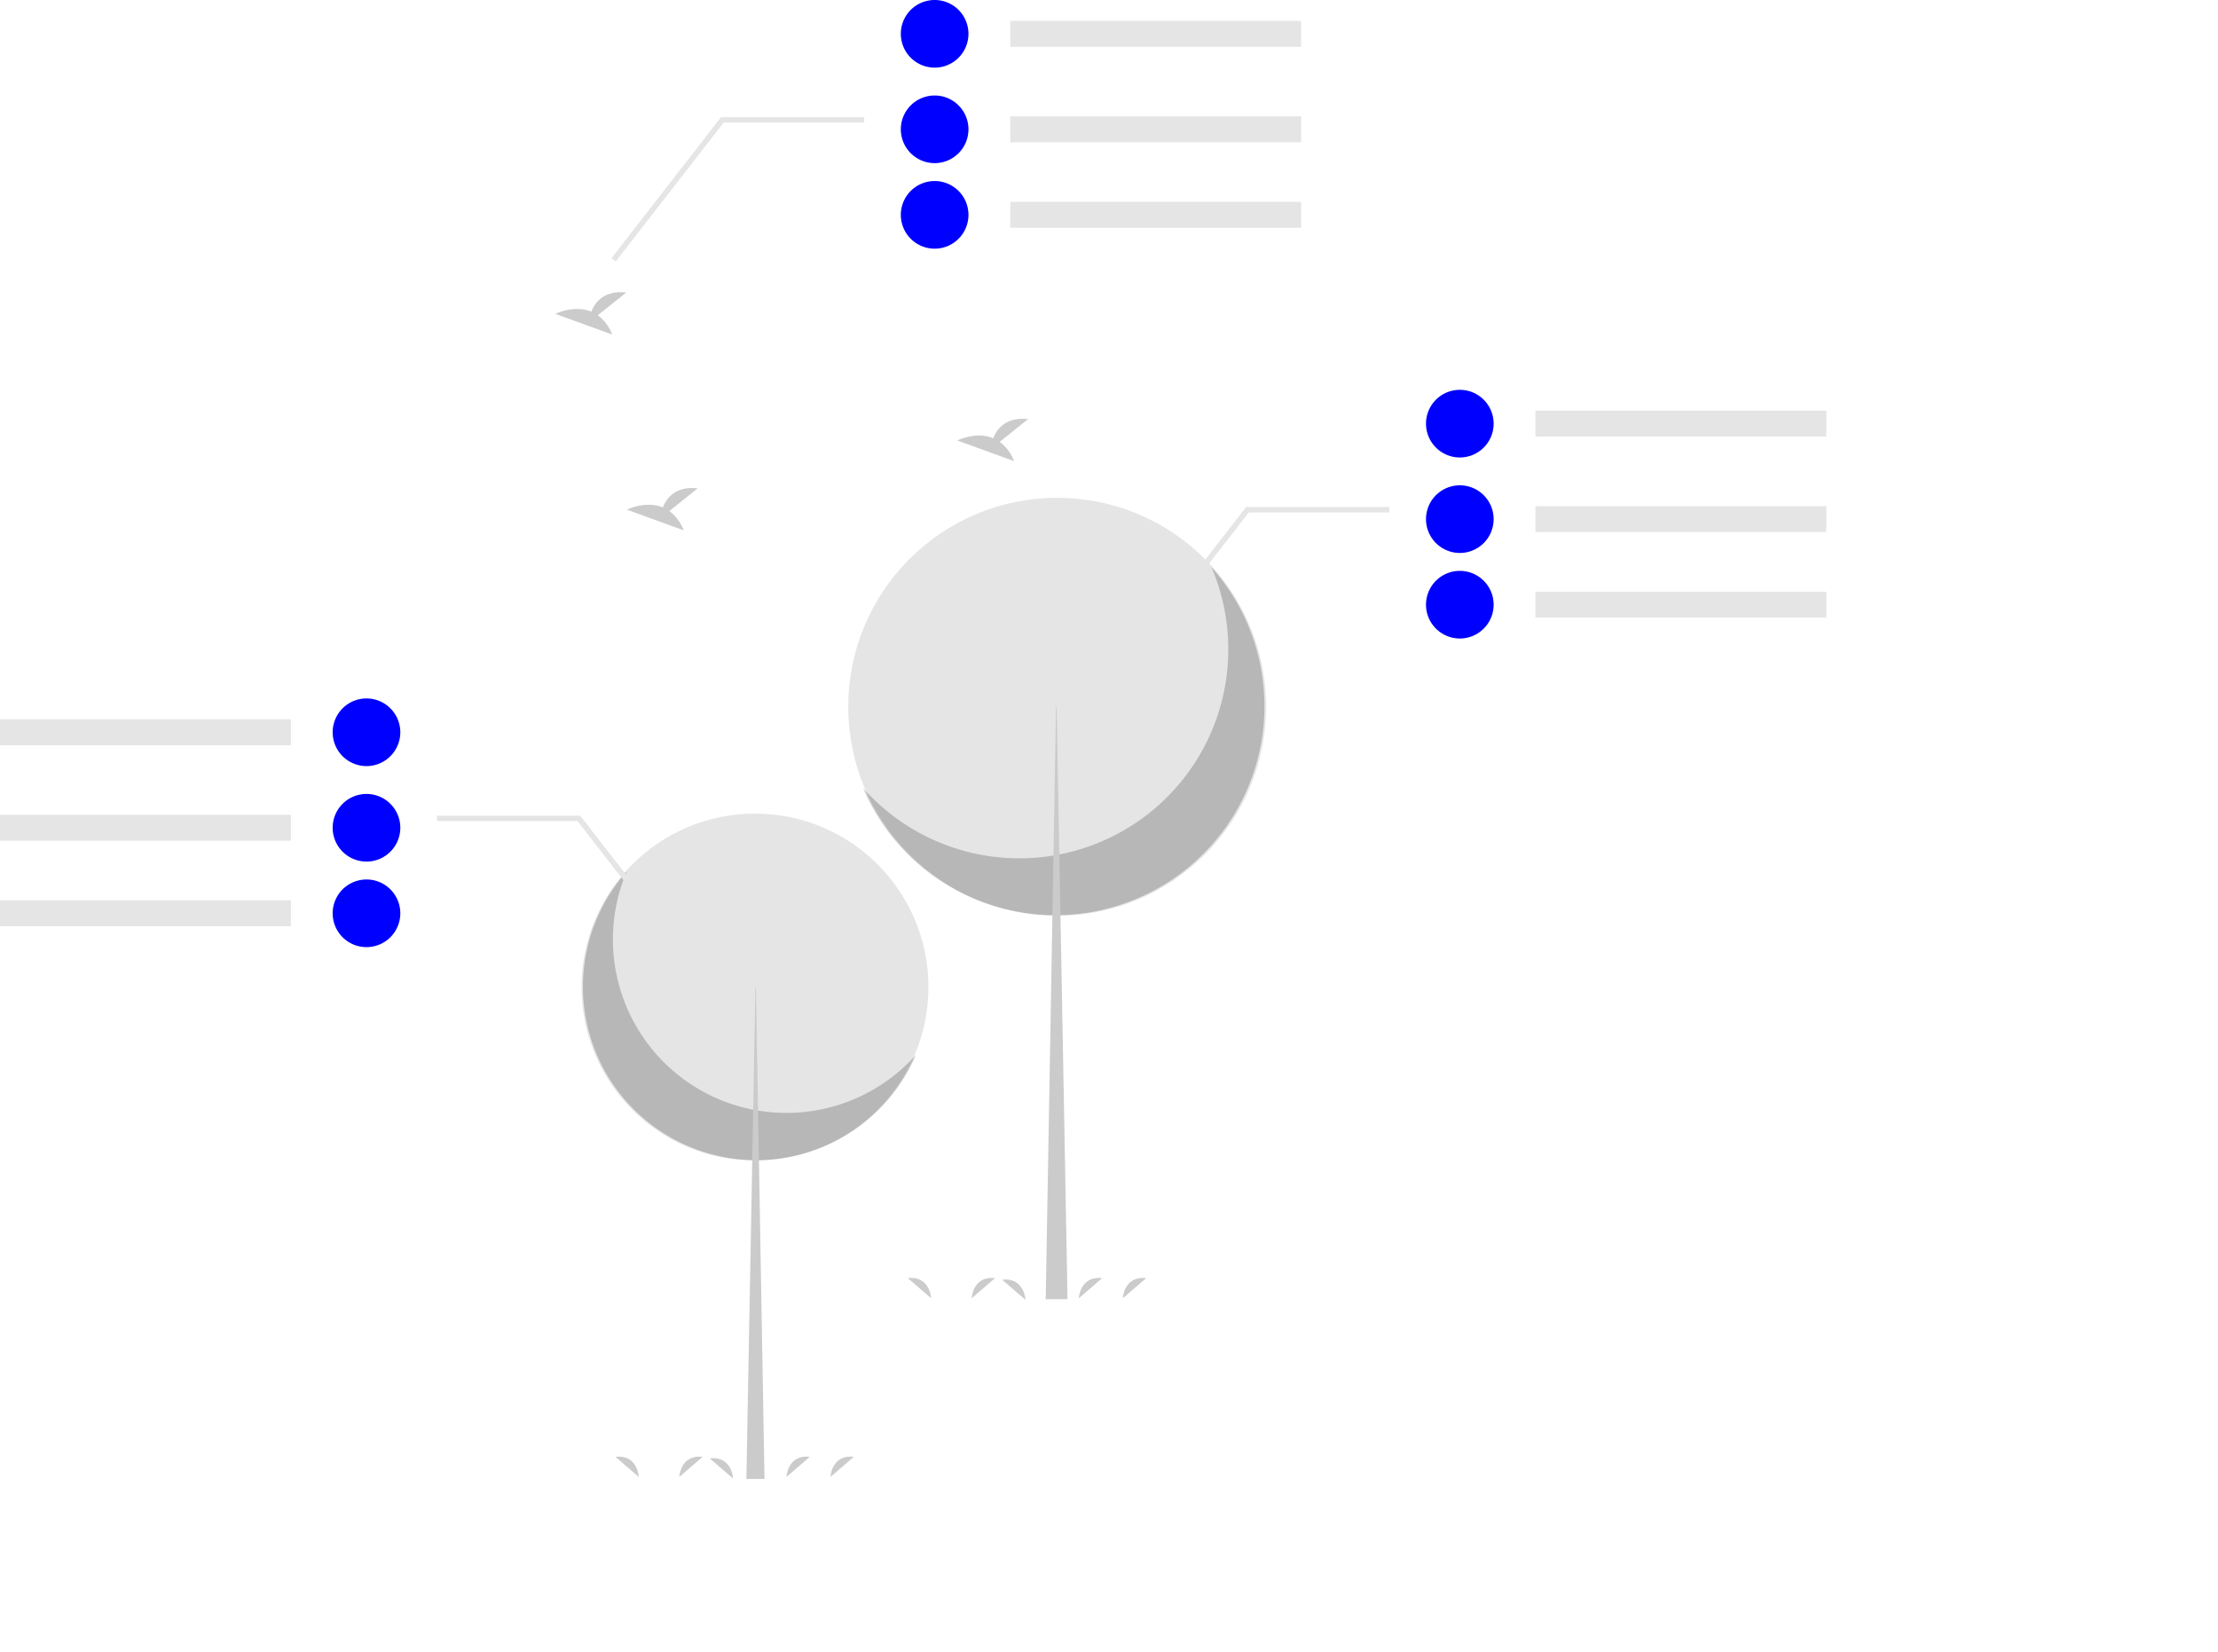 <svg xmlns="http://www.w3.org/2000/svg" data-name="Layer 1" width="819.327" height="610.284" viewBox="0 0 819.327 610.284" xmlns:xlink="http://www.w3.org/1999/xlink"><circle cx="278.882" cy="364.626" r="64.081" fill="#e5e5e5"/>


<path d="M421.903,466.684a64.086,64.086,0,0,0,106.777,67.821,64.086,64.086,0,1,1-106.777-67.821Z" transform="translate(-190.337 -144.858)" opacity="0.2" style="isolation:isolate"/><polygon points="279.058 364.626 279.234 364.626 282.403 546.305 275.713 546.305 279.058 364.626" fill="#cbcbcb"/><circle cx="390.528" cy="261.075" r="77.184" fill="#e5e5e5"/>
<path d="M637.855,354.38a77.19,77.19,0,0,1-128.612,81.69,77.191,77.191,0,1,0,128.612-81.69Z" transform="translate(-190.337 -144.858)" opacity="0.2" style="isolation:isolate"/><polygon points="390.316 261.075 390.104 261.075 386.287 479.905 394.345 479.905 390.316 261.075" fill="#cbcbcb"/>
<path d="M437.581,333.634l10.48-8.382c-8.141-.898-11.486,3.542-12.855,7.056-6.36-2.641-13.284.82-13.284.82l20.968,7.612A15.867,15.867,0,0,0,437.581,333.634Z" transform="translate(-190.337 -144.858)" fill="#cbcbcb"/>
<path d="M411.164,261.307l10.48-8.382c-8.141-.898-11.486,3.542-12.855,7.056-6.36-2.641-13.284.82-13.284.82l20.968,7.612A15.867,15.867,0,0,0,411.164,261.307Z" transform="translate(-190.337 -144.858)" fill="#cbcbcb"/>
<path d="M559.622,308.069l10.48-8.382c-8.141-.898-11.486,3.542-12.855,7.056-6.36-2.641-13.284.82-13.284.82l20.968,7.612A15.867,15.867,0,0,0,559.622,308.069Z" transform="translate(-190.337 -144.858)" fill="#cbcbcb"/>
<path d="M549.266,624.428s.401-8.402,8.621-7.426" transform="translate(-190.337 -144.858)" fill="#cbcbcb"/>
<path d="M605.107,624.428s.401-8.402,8.621-7.426" transform="translate(-190.337 -144.858)" fill="#cbcbcb"/>
<path d="M588.848,624.428s.401-8.402,8.621-7.426" transform="translate(-190.337 -144.858)" fill="#cbcbcb"/>
<path d="M534.309,624.428s-.401-8.402-8.621-7.426" transform="translate(-190.337 -144.858)" fill="#cbcbcb"/>
<path d="M569.149,625.009s-.401-8.402-8.621-7.426" transform="translate(-190.337 -144.858)" fill="#cbcbcb"/>
<path d="M441.266,690.428s.401-8.402,8.621-7.426" transform="translate(-190.337 -144.858)" fill="#cbcbcb"/>
<path d="M497.107,690.428s.401-8.402,8.621-7.426" transform="translate(-190.337 -144.858)" fill="#cbcbcb"/>
<path d="M480.848,690.428s.401-8.402,8.621-7.426" transform="translate(-190.337 -144.858)" fill="#cbcbcb"/>
<path d="M426.309,690.428s-.401-8.402-8.621-7.426" transform="translate(-190.337 -144.858)" fill="#cbcbcb"/>
<path d="M461.149,691.009s-.401-8.402-8.621-7.426" transform="translate(-190.337 -144.858)" fill="#cbcbcb"/><rect x="567.182" y="151.705" width="107.456" height="9.575" fill="#e5e5e5"/><rect x="567.182" y="186.979" width="107.456" height="9.575" fill="#e5e5e5"/><rect x="567.182" y="218.578" width="107.456" height="9.575" fill="#e5e5e5"/>
<path d="M717.1,301.351a12.493,12.493,0,1,1,12.493,12.493h0A12.507,12.507,0,0,1,717.1,301.351Z" transform="translate(-190.337 -144.858)" fill="#0000ff"/>
<path d="M717.1,336.625a12.493,12.493,0,1,1,12.493,12.493h0A12.507,12.507,0,0,1,717.1,336.625Z" transform="translate(-190.337 -144.858)" fill="#0000ff"/>
<path d="M717.1,368.224a12.493,12.493,0,1,1,12.493,12.493h0A12.507,12.507,0,0,1,717.1,368.224Z" transform="translate(-190.337 -144.858)" fill="#0000ff"/><polygon points="421.459 240.592 419.88 239.366 460.329 187.284 513.23 187.284 513.23 189.284 461.308 189.284 421.459 240.592" fill="#e5e5e5"/><rect y="265.705" width="107.456" height="9.575" fill="#e5e5e5"/><rect y="300.979" width="107.456" height="9.575" fill="#e5e5e5"/><rect y="332.578" width="107.456" height="9.575" fill="#e5e5e5"/>
<path d="M325.718,427.844h0a12.493,12.493,0,1,1,12.493-12.493A12.493,12.493,0,0,1,325.718,427.844Z" transform="translate(-190.337 -144.858)" fill="#0000ff"/>
<path d="M325.718,463.118h0a12.493,12.493,0,1,1,12.493-12.493A12.493,12.493,0,0,1,325.718,463.118Z" transform="translate(-190.337 -144.858)" fill="#0000ff"/>
<path d="M325.718,494.717h0a12.493,12.493,0,1,1,12.493-12.493A12.493,12.493,0,0,1,325.718,494.717Z" transform="translate(-190.337 -144.858)" fill="#0000ff"/><polygon points="253.179 354.592 213.329 303.284 161.408 303.284 161.408 301.284 214.308 301.284 214.608 301.671 254.758 353.366 253.179 354.592" fill="#e5e5e5"/><rect x="373.182" y="7.705" width="107.456" height="9.575" fill="#e5e5e5"/><rect x="373.182" y="42.979" width="107.456" height="9.575" fill="#e5e5e5"/><rect x="373.182" y="74.578" width="107.456" height="9.575" fill="#e5e5e5"/>
<path d="M523.1,157.351a12.493,12.493,0,1,1,12.493,12.493h0A12.507,12.507,0,0,1,523.1,157.351Z" transform="translate(-190.337 -144.858)" fill="#0000ff"/>
<path d="M523.1,192.625a12.493,12.493,0,1,1,12.493,12.493h0A12.507,12.507,0,0,1,523.1,192.625Z" transform="translate(-190.337 -144.858)" fill="#0000ff"/>
<path d="M523.1,224.224a12.493,12.493,0,1,1,12.493,12.493h0A12.507,12.507,0,0,1,523.1,224.224Z" transform="translate(-190.337 -144.858)" fill="#0000ff"/>
<polygon points="227.459 96.592 225.88 95.366 266.329 43.284 319.23 43.284 319.23 45.284 267.308 45.284 227.459 96.592" fill="#e5e5e5"/>


</svg>